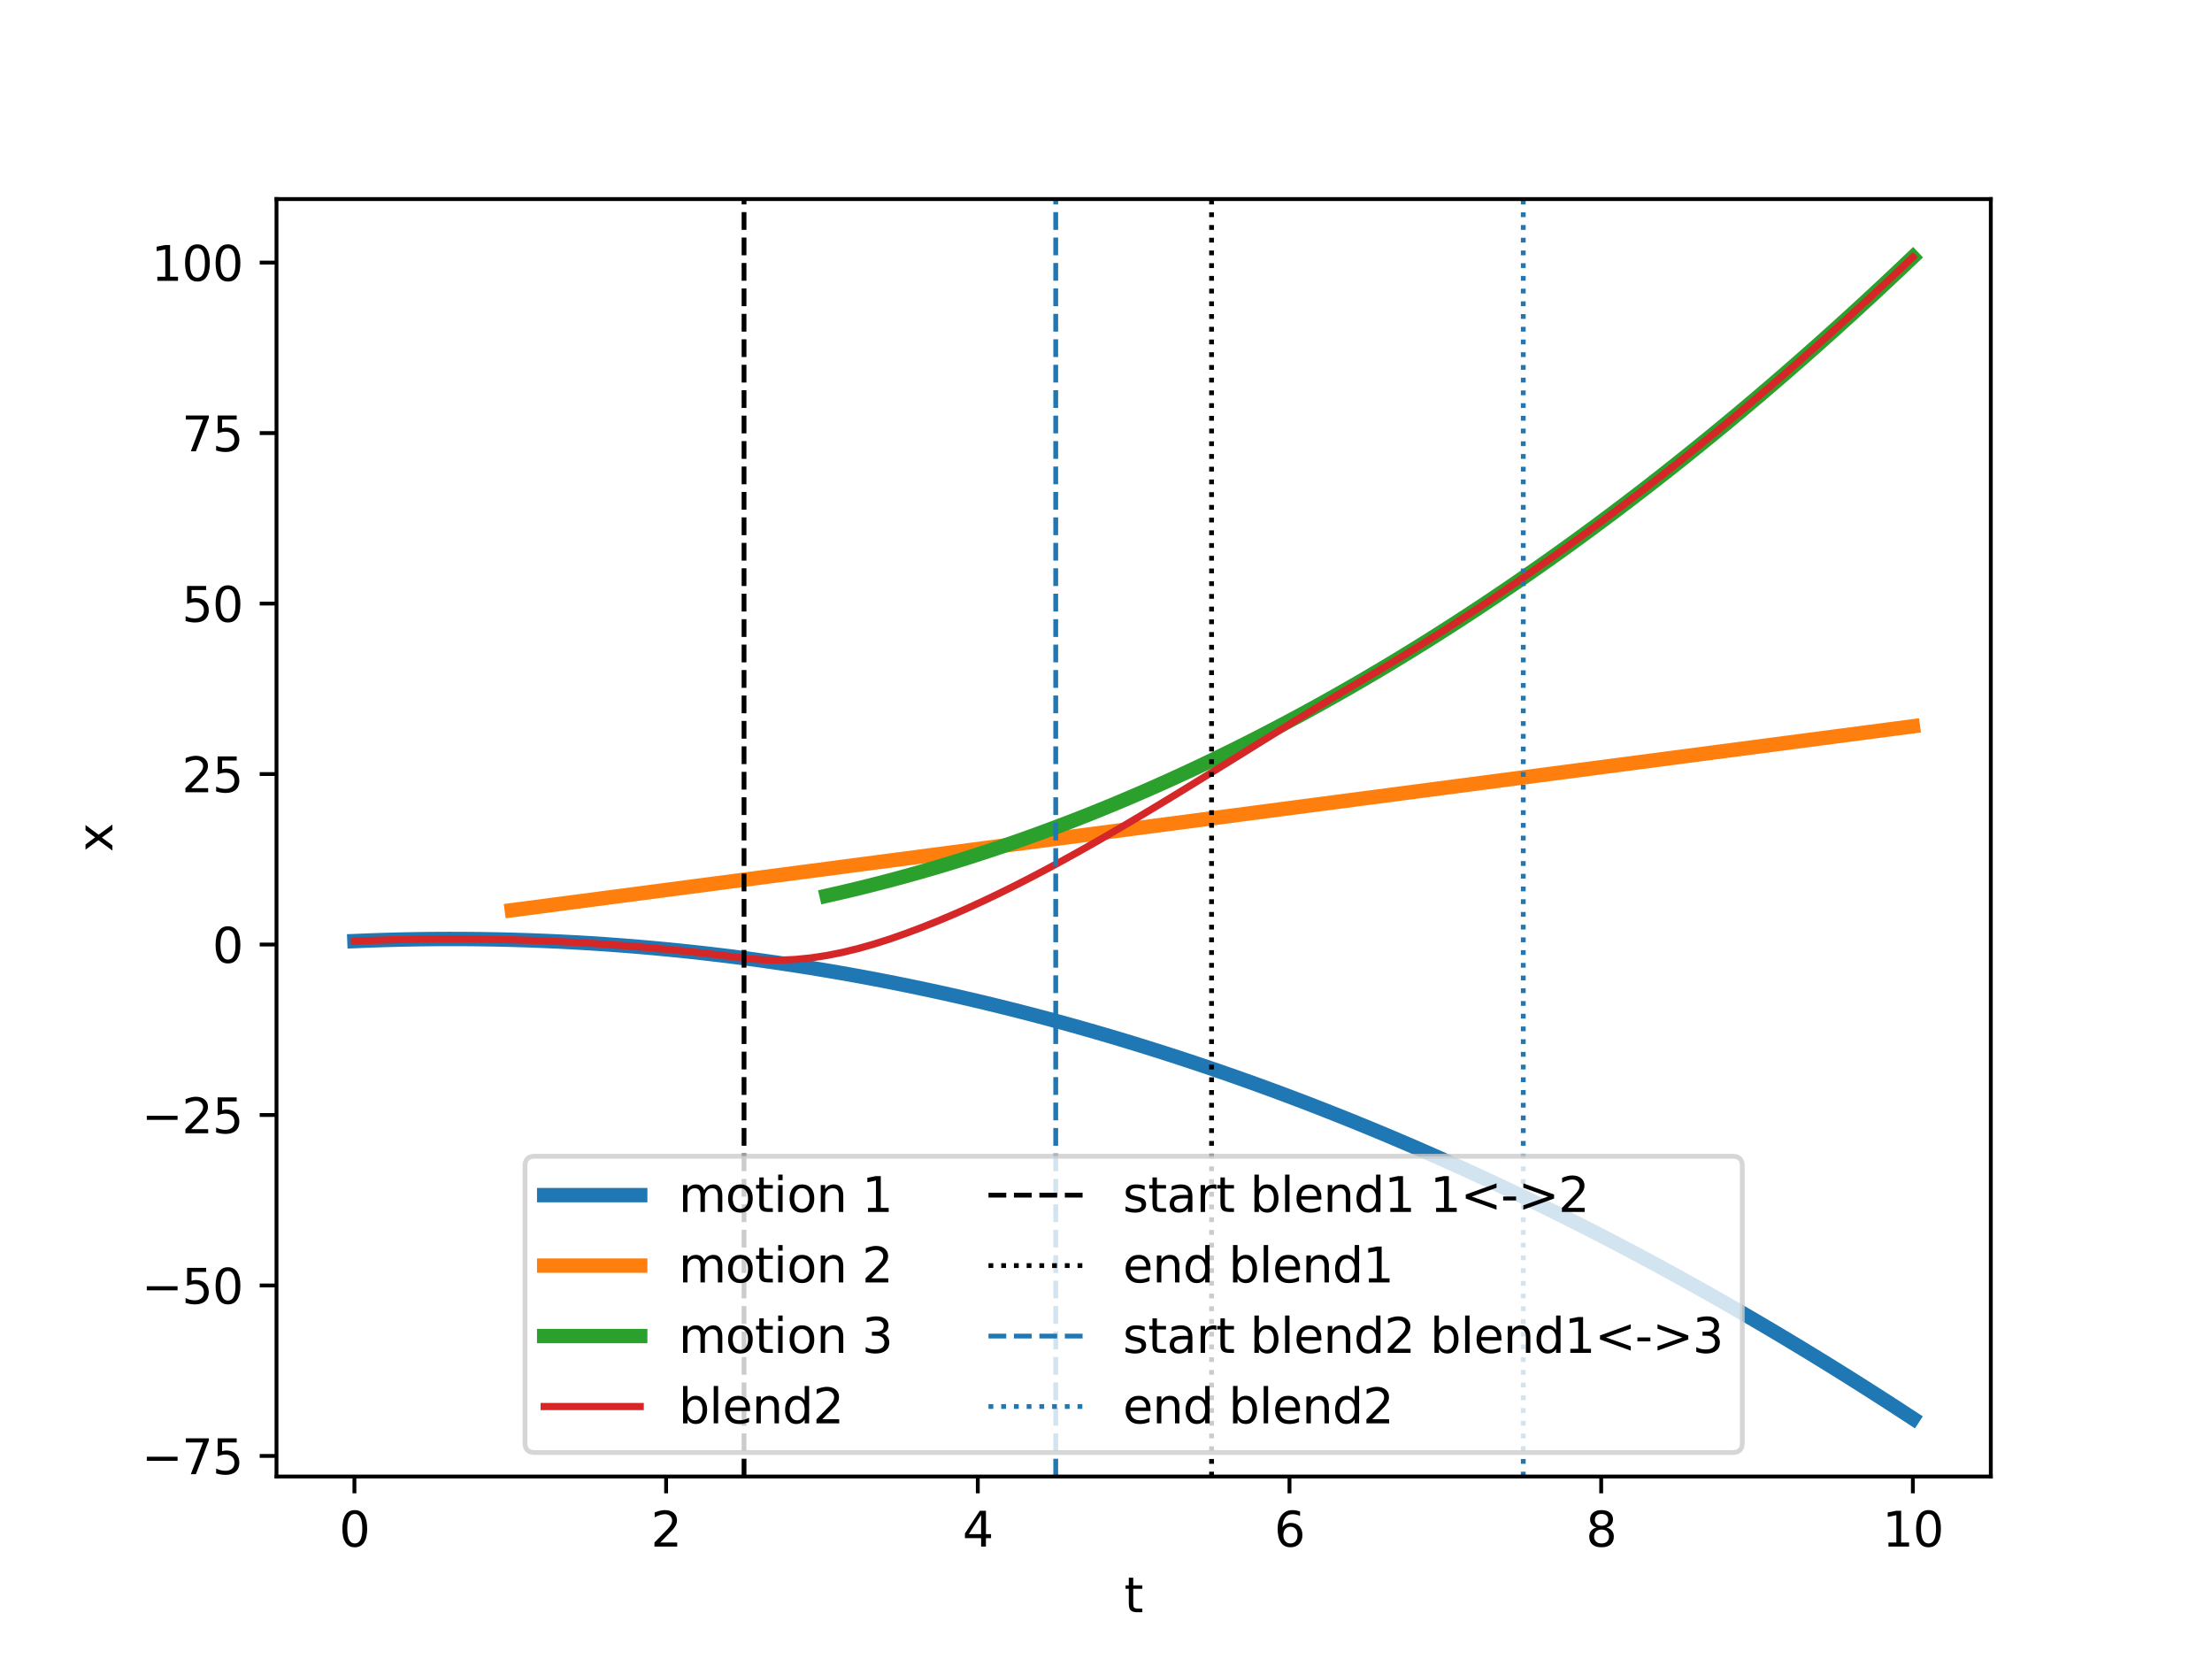 <?xml version="1.0" encoding="utf-8" standalone="no"?>
<!DOCTYPE svg PUBLIC "-//W3C//DTD SVG 1.1//EN"
  "http://www.w3.org/Graphics/SVG/1.1/DTD/svg11.dtd">
<svg height="345.6pt" version="1.1" viewBox="0 0 460.8 345.6" width="460.8pt" xmlns="http://www.w3.org/2000/svg" xmlns:xlink="http://www.w3.org/1999/xlink">
 <defs>
  <style type="text/css">*{stroke-linecap:butt;stroke-linejoin:round;}</style>
 </defs>
 <g id="figure_1">
  <g id="patch_1">
   <path d="M 0 345.6 
L 460.8 345.6 
L 460.8 0 
L 0 0 
z
" style="fill:#ffffff;"/>
  </g>
  <g id="axes_1">
   <g id="patch_2">
    <path d="M 57.6 307.584 
L 414.72 307.584 
L 414.72 41.472 
L 57.6 41.472 
z
" style="fill:#ffffff;"/>
   </g>
   <g id="matplotlib.axis_1">
    <g id="xtick_1">
     <g id="line2d_1">
      <defs>
       <path d="M 0 0 
L 0 3.5 
" id="m9cb2be39a6" style="stroke:#000000;stroke-width:0.8;"/>
      </defs>
      <g>
       <use style="stroke:#000000;stroke-width:0.8;" x="73.833" xlink:href="#m9cb2be39a6" y="307.584"/>
      </g>
     </g>
     <g id="text_1">
      <!-- 0 -->
      <g transform="translate(70.651 322.182)scale(0.1 -0.1)">
       <defs>
        <path d="M 2034 4250 
Q 1547 4250 1301 3770 
Q 1056 3291 1056 2328 
Q 1056 1369 1301 889 
Q 1547 409 2034 409 
Q 2525 409 2770 889 
Q 3016 1369 3016 2328 
Q 3016 3291 2770 3770 
Q 2525 4250 2034 4250 
z
M 2034 4750 
Q 2819 4750 3233 4129 
Q 3647 3509 3647 2328 
Q 3647 1150 3233 529 
Q 2819 -91 2034 -91 
Q 1250 -91 836 529 
Q 422 1150 422 2328 
Q 422 3509 836 4129 
Q 1250 4750 2034 4750 
z
" id="DejaVuSans-30" transform="scale(0.016)"/>
       </defs>
       <use xlink:href="#DejaVuSans-30"/>
      </g>
     </g>
    </g>
    <g id="xtick_2">
     <g id="line2d_2">
      <g>
       <use style="stroke:#000000;stroke-width:0.8;" x="138.764" xlink:href="#m9cb2be39a6" y="307.584"/>
      </g>
     </g>
     <g id="text_2">
      <!-- 2 -->
      <g transform="translate(135.582 322.182)scale(0.1 -0.1)">
       <defs>
        <path d="M 1228 531 
L 3431 531 
L 3431 0 
L 469 0 
L 469 531 
Q 828 903 1448 1529 
Q 2069 2156 2228 2338 
Q 2531 2678 2651 2914 
Q 2772 3150 2772 3378 
Q 2772 3750 2511 3984 
Q 2250 4219 1831 4219 
Q 1534 4219 1204 4116 
Q 875 4013 500 3803 
L 500 4441 
Q 881 4594 1212 4672 
Q 1544 4750 1819 4750 
Q 2544 4750 2975 4387 
Q 3406 4025 3406 3419 
Q 3406 3131 3298 2873 
Q 3191 2616 2906 2266 
Q 2828 2175 2409 1742 
Q 1991 1309 1228 531 
z
" id="DejaVuSans-32" transform="scale(0.016)"/>
       </defs>
       <use xlink:href="#DejaVuSans-32"/>
      </g>
     </g>
    </g>
    <g id="xtick_3">
     <g id="line2d_3">
      <g>
       <use style="stroke:#000000;stroke-width:0.8;" x="203.695" xlink:href="#m9cb2be39a6" y="307.584"/>
      </g>
     </g>
     <g id="text_3">
      <!-- 4 -->
      <g transform="translate(200.513 322.182)scale(0.1 -0.1)">
       <defs>
        <path d="M 2419 4116 
L 825 1625 
L 2419 1625 
L 2419 4116 
z
M 2253 4666 
L 3047 4666 
L 3047 1625 
L 3713 1625 
L 3713 1100 
L 3047 1100 
L 3047 0 
L 2419 0 
L 2419 1100 
L 313 1100 
L 313 1709 
L 2253 4666 
z
" id="DejaVuSans-34" transform="scale(0.016)"/>
       </defs>
       <use xlink:href="#DejaVuSans-34"/>
      </g>
     </g>
    </g>
    <g id="xtick_4">
     <g id="line2d_4">
      <g>
       <use style="stroke:#000000;stroke-width:0.8;" x="268.625" xlink:href="#m9cb2be39a6" y="307.584"/>
      </g>
     </g>
     <g id="text_4">
      <!-- 6 -->
      <g transform="translate(265.444 322.182)scale(0.1 -0.1)">
       <defs>
        <path d="M 2113 2584 
Q 1688 2584 1439 2293 
Q 1191 2003 1191 1497 
Q 1191 994 1439 701 
Q 1688 409 2113 409 
Q 2538 409 2786 701 
Q 3034 994 3034 1497 
Q 3034 2003 2786 2293 
Q 2538 2584 2113 2584 
z
M 3366 4563 
L 3366 3988 
Q 3128 4100 2886 4159 
Q 2644 4219 2406 4219 
Q 1781 4219 1451 3797 
Q 1122 3375 1075 2522 
Q 1259 2794 1537 2939 
Q 1816 3084 2150 3084 
Q 2853 3084 3261 2657 
Q 3669 2231 3669 1497 
Q 3669 778 3244 343 
Q 2819 -91 2113 -91 
Q 1303 -91 875 529 
Q 447 1150 447 2328 
Q 447 3434 972 4092 
Q 1497 4750 2381 4750 
Q 2619 4750 2861 4703 
Q 3103 4656 3366 4563 
z
" id="DejaVuSans-36" transform="scale(0.016)"/>
       </defs>
       <use xlink:href="#DejaVuSans-36"/>
      </g>
     </g>
    </g>
    <g id="xtick_5">
     <g id="line2d_5">
      <g>
       <use style="stroke:#000000;stroke-width:0.8;" x="333.556" xlink:href="#m9cb2be39a6" y="307.584"/>
      </g>
     </g>
     <g id="text_5">
      <!-- 8 -->
      <g transform="translate(330.375 322.182)scale(0.1 -0.1)">
       <defs>
        <path d="M 2034 2216 
Q 1584 2216 1326 1975 
Q 1069 1734 1069 1313 
Q 1069 891 1326 650 
Q 1584 409 2034 409 
Q 2484 409 2743 651 
Q 3003 894 3003 1313 
Q 3003 1734 2745 1975 
Q 2488 2216 2034 2216 
z
M 1403 2484 
Q 997 2584 770 2862 
Q 544 3141 544 3541 
Q 544 4100 942 4425 
Q 1341 4750 2034 4750 
Q 2731 4750 3128 4425 
Q 3525 4100 3525 3541 
Q 3525 3141 3298 2862 
Q 3072 2584 2669 2484 
Q 3125 2378 3379 2068 
Q 3634 1759 3634 1313 
Q 3634 634 3220 271 
Q 2806 -91 2034 -91 
Q 1263 -91 848 271 
Q 434 634 434 1313 
Q 434 1759 690 2068 
Q 947 2378 1403 2484 
z
M 1172 3481 
Q 1172 3119 1398 2916 
Q 1625 2713 2034 2713 
Q 2441 2713 2670 2916 
Q 2900 3119 2900 3481 
Q 2900 3844 2670 4047 
Q 2441 4250 2034 4250 
Q 1625 4250 1398 4047 
Q 1172 3844 1172 3481 
z
" id="DejaVuSans-38" transform="scale(0.016)"/>
       </defs>
       <use xlink:href="#DejaVuSans-38"/>
      </g>
     </g>
    </g>
    <g id="xtick_6">
     <g id="line2d_6">
      <g>
       <use style="stroke:#000000;stroke-width:0.8;" x="398.487" xlink:href="#m9cb2be39a6" y="307.584"/>
      </g>
     </g>
     <g id="text_6">
      <!-- 10 -->
      <g transform="translate(392.125 322.182)scale(0.1 -0.1)">
       <defs>
        <path d="M 794 531 
L 1825 531 
L 1825 4091 
L 703 3866 
L 703 4441 
L 1819 4666 
L 2450 4666 
L 2450 531 
L 3481 531 
L 3481 0 
L 794 0 
L 794 531 
z
" id="DejaVuSans-31" transform="scale(0.016)"/>
       </defs>
       <use xlink:href="#DejaVuSans-31"/>
       <use x="63.623" xlink:href="#DejaVuSans-30"/>
      </g>
     </g>
    </g>
    <g id="text_7">
     <!-- t -->
     <g transform="translate(234.2 335.861)scale(0.1 -0.1)">
      <defs>
       <path d="M 1172 4494 
L 1172 3500 
L 2356 3500 
L 2356 3053 
L 1172 3053 
L 1172 1153 
Q 1172 725 1289 603 
Q 1406 481 1766 481 
L 2356 481 
L 2356 0 
L 1766 0 
Q 1100 0 847 248 
Q 594 497 594 1153 
L 594 3053 
L 172 3053 
L 172 3500 
L 594 3500 
L 594 4494 
L 1172 4494 
z
" id="DejaVuSans-74" transform="scale(0.016)"/>
      </defs>
      <use xlink:href="#DejaVuSans-74"/>
     </g>
    </g>
   </g>
   <g id="matplotlib.axis_2">
    <g id="ytick_1">
     <g id="line2d_7">
      <defs>
       <path d="M 0 0 
L -3.5 0 
" id="m7ed91371ea" style="stroke:#000000;stroke-width:0.8;"/>
      </defs>
      <g>
       <use style="stroke:#000000;stroke-width:0.8;" x="57.6" xlink:href="#m7ed91371ea" y="303.301"/>
      </g>
     </g>
     <g id="text_8">
      <!-- −75 -->
      <g transform="translate(29.495 307.1)scale(0.1 -0.1)">
       <defs>
        <path d="M 678 2272 
L 4684 2272 
L 4684 1741 
L 678 1741 
L 678 2272 
z
" id="DejaVuSans-2212" transform="scale(0.016)"/>
        <path d="M 525 4666 
L 3525 4666 
L 3525 4397 
L 1831 0 
L 1172 0 
L 2766 4134 
L 525 4134 
L 525 4666 
z
" id="DejaVuSans-37" transform="scale(0.016)"/>
        <path d="M 691 4666 
L 3169 4666 
L 3169 4134 
L 1269 4134 
L 1269 2991 
Q 1406 3038 1543 3061 
Q 1681 3084 1819 3084 
Q 2600 3084 3056 2656 
Q 3513 2228 3513 1497 
Q 3513 744 3044 326 
Q 2575 -91 1722 -91 
Q 1428 -91 1123 -41 
Q 819 9 494 109 
L 494 744 
Q 775 591 1075 516 
Q 1375 441 1709 441 
Q 2250 441 2565 725 
Q 2881 1009 2881 1497 
Q 2881 1984 2565 2268 
Q 2250 2553 1709 2553 
Q 1456 2553 1204 2497 
Q 953 2441 691 2322 
L 691 4666 
z
" id="DejaVuSans-35" transform="scale(0.016)"/>
       </defs>
       <use xlink:href="#DejaVuSans-2212"/>
       <use x="83.789" xlink:href="#DejaVuSans-37"/>
       <use x="147.412" xlink:href="#DejaVuSans-35"/>
      </g>
     </g>
    </g>
    <g id="ytick_2">
     <g id="line2d_8">
      <g>
       <use style="stroke:#000000;stroke-width:0.8;" x="57.6" xlink:href="#m7ed91371ea" y="267.787"/>
      </g>
     </g>
     <g id="text_9">
      <!-- −50 -->
      <g transform="translate(29.495 271.586)scale(0.1 -0.1)">
       <use xlink:href="#DejaVuSans-2212"/>
       <use x="83.789" xlink:href="#DejaVuSans-35"/>
       <use x="147.412" xlink:href="#DejaVuSans-30"/>
      </g>
     </g>
    </g>
    <g id="ytick_3">
     <g id="line2d_9">
      <g>
       <use style="stroke:#000000;stroke-width:0.8;" x="57.6" xlink:href="#m7ed91371ea" y="232.273"/>
      </g>
     </g>
     <g id="text_10">
      <!-- −25 -->
      <g transform="translate(29.495 236.073)scale(0.1 -0.1)">
       <use xlink:href="#DejaVuSans-2212"/>
       <use x="83.789" xlink:href="#DejaVuSans-32"/>
       <use x="147.412" xlink:href="#DejaVuSans-35"/>
      </g>
     </g>
    </g>
    <g id="ytick_4">
     <g id="line2d_10">
      <g>
       <use style="stroke:#000000;stroke-width:0.8;" x="57.6" xlink:href="#m7ed91371ea" y="196.76"/>
      </g>
     </g>
     <g id="text_11">
      <!-- 0 -->
      <g transform="translate(44.237 200.559)scale(0.1 -0.1)">
       <use xlink:href="#DejaVuSans-30"/>
      </g>
     </g>
    </g>
    <g id="ytick_5">
     <g id="line2d_11">
      <g>
       <use style="stroke:#000000;stroke-width:0.8;" x="57.6" xlink:href="#m7ed91371ea" y="161.246"/>
      </g>
     </g>
     <g id="text_12">
      <!-- 25 -->
      <g transform="translate(37.875 165.045)scale(0.1 -0.1)">
       <use xlink:href="#DejaVuSans-32"/>
       <use x="63.623" xlink:href="#DejaVuSans-35"/>
      </g>
     </g>
    </g>
    <g id="ytick_6">
     <g id="line2d_12">
      <g>
       <use style="stroke:#000000;stroke-width:0.8;" x="57.6" xlink:href="#m7ed91371ea" y="125.732"/>
      </g>
     </g>
     <g id="text_13">
      <!-- 50 -->
      <g transform="translate(37.875 129.531)scale(0.1 -0.1)">
       <use xlink:href="#DejaVuSans-35"/>
       <use x="63.623" xlink:href="#DejaVuSans-30"/>
      </g>
     </g>
    </g>
    <g id="ytick_7">
     <g id="line2d_13">
      <g>
       <use style="stroke:#000000;stroke-width:0.8;" x="57.6" xlink:href="#m7ed91371ea" y="90.218"/>
      </g>
     </g>
     <g id="text_14">
      <!-- 75 -->
      <g transform="translate(37.875 94.017)scale(0.1 -0.1)">
       <use xlink:href="#DejaVuSans-37"/>
       <use x="63.623" xlink:href="#DejaVuSans-35"/>
      </g>
     </g>
    </g>
    <g id="ytick_8">
     <g id="line2d_14">
      <g>
       <use style="stroke:#000000;stroke-width:0.8;" x="57.6" xlink:href="#m7ed91371ea" y="54.704"/>
      </g>
     </g>
     <g id="text_15">
      <!-- 100 -->
      <g transform="translate(31.512 58.504)scale(0.1 -0.1)">
       <use xlink:href="#DejaVuSans-31"/>
       <use x="63.623" xlink:href="#DejaVuSans-30"/>
       <use x="127.246" xlink:href="#DejaVuSans-30"/>
      </g>
     </g>
    </g>
    <g id="text_16">
     <!-- x -->
     <g transform="translate(23.416 177.487)rotate(-90)scale(0.1 -0.1)">
      <defs>
       <path d="M 3513 3500 
L 2247 1797 
L 3578 0 
L 2900 0 
L 1881 1375 
L 863 0 
L 184 0 
L 1544 1831 
L 300 3500 
L 978 3500 
L 1906 2253 
L 2834 3500 
L 3513 3500 
z
" id="DejaVuSans-78" transform="scale(0.016)"/>
      </defs>
      <use xlink:href="#DejaVuSans-78"/>
     </g>
    </g>
   </g>
   <g id="line2d_15">
    <path clip-path="url(#p75d613a285)" d="M 73.833 196.049 
L 77.112 195.917 
L 80.391 195.809 
L 83.671 195.723 
L 86.95 195.661 
L 90.229 195.622 
L 93.509 195.606 
L 96.788 195.613 
L 100.067 195.644 
L 103.347 195.697 
L 106.626 195.774 
L 109.905 195.874 
L 113.185 195.997 
L 116.464 196.144 
L 119.743 196.313 
L 123.023 196.506 
L 126.302 196.722 
L 129.581 196.961 
L 132.861 197.223 
L 136.14 197.509 
L 139.42 197.818 
L 142.699 198.15 
L 145.978 198.505 
L 149.258 198.883 
L 152.537 199.284 
L 155.816 199.709 
L 159.096 200.157 
L 162.375 200.628 
L 165.654 201.122 
L 168.934 201.64 
L 172.213 202.18 
L 175.492 202.744 
L 178.772 203.331 
L 182.051 203.941 
L 185.33 204.575 
L 188.61 205.231 
L 191.889 205.911 
L 195.168 206.614 
L 198.448 207.34 
L 201.727 208.089 
L 205.006 208.862 
L 208.286 209.658 
L 211.565 210.477 
L 214.844 211.319 
L 218.124 212.184 
L 221.403 213.073 
L 224.682 213.984 
L 227.962 214.919 
L 231.241 215.877 
L 234.52 216.858 
L 237.8 217.863 
L 241.079 218.89 
L 244.358 219.941 
L 247.638 221.015 
L 250.917 222.112 
L 254.196 223.233 
L 257.476 224.376 
L 260.755 225.543 
L 264.034 226.733 
L 267.314 227.946 
L 270.593 229.183 
L 273.872 230.442 
L 277.152 231.725 
L 280.431 233.031 
L 283.71 234.36 
L 286.99 235.712 
L 290.269 237.088 
L 293.548 238.486 
L 296.828 239.908 
L 300.107 241.353 
L 303.386 242.821 
L 306.666 244.313 
L 309.945 245.827 
L 313.224 247.365 
L 316.504 248.926 
L 319.783 250.51 
L 323.062 252.118 
L 326.342 253.748 
L 329.621 255.402 
L 332.9 257.079 
L 336.18 258.779 
L 339.459 260.503 
L 342.739 262.249 
L 346.018 264.019 
L 349.297 265.812 
L 352.577 267.628 
L 355.856 269.467 
L 359.135 271.329 
L 362.415 273.215 
L 365.694 275.124 
L 368.973 277.056 
L 372.253 279.011 
L 375.532 280.99 
L 378.811 282.991 
L 382.091 285.016 
L 385.37 287.064 
L 388.649 289.135 
L 391.929 291.23 
L 395.208 293.347 
L 398.487 295.488 
" style="fill:none;stroke:#1f77b4;stroke-linecap:square;stroke-width:3;"/>
   </g>
   <g id="line2d_16">
    <path clip-path="url(#p75d613a285)" d="M 106.626 189.614 
L 109.905 189.183 
L 113.185 188.753 
L 116.464 188.322 
L 119.743 187.892 
L 123.023 187.461 
L 126.302 187.031 
L 129.581 186.601 
L 132.861 186.17 
L 136.14 185.74 
L 139.42 185.309 
L 142.699 184.879 
L 145.978 184.448 
L 149.258 184.018 
L 152.537 183.587 
L 155.816 183.157 
L 159.096 182.726 
L 162.375 182.296 
L 165.654 181.865 
L 168.934 181.435 
L 172.213 181.004 
L 175.492 180.574 
L 178.772 180.143 
L 182.051 179.713 
L 185.33 179.283 
L 188.61 178.852 
L 191.889 178.422 
L 195.168 177.991 
L 198.448 177.561 
L 201.727 177.13 
L 205.006 176.7 
L 208.286 176.269 
L 211.565 175.839 
L 214.844 175.408 
L 218.124 174.978 
L 221.403 174.547 
L 224.682 174.117 
L 227.962 173.686 
L 231.241 173.256 
L 234.52 172.825 
L 237.8 172.395 
L 241.079 171.965 
L 244.358 171.534 
L 247.638 171.104 
L 250.917 170.673 
L 254.196 170.243 
L 257.476 169.812 
L 260.755 169.382 
L 264.034 168.951 
L 267.314 168.521 
L 270.593 168.09 
L 273.872 167.66 
L 277.152 167.229 
L 280.431 166.799 
L 283.71 166.368 
L 286.99 165.938 
L 290.269 165.507 
L 293.548 165.077 
L 296.828 164.647 
L 300.107 164.216 
L 303.386 163.786 
L 306.666 163.355 
L 309.945 162.925 
L 313.224 162.494 
L 316.504 162.064 
L 319.783 161.633 
L 323.062 161.203 
L 326.342 160.772 
L 329.621 160.342 
L 332.9 159.911 
L 336.18 159.481 
L 339.459 159.05 
L 342.739 158.62 
L 346.018 158.19 
L 349.297 157.759 
L 352.577 157.329 
L 355.856 156.898 
L 359.135 156.468 
L 362.415 156.037 
L 365.694 155.607 
L 368.973 155.176 
L 372.253 154.746 
L 375.532 154.315 
L 378.811 153.885 
L 382.091 153.454 
L 385.37 153.024 
L 388.649 152.593 
L 391.929 152.163 
L 395.208 151.732 
L 398.487 151.302 
" style="fill:none;stroke:#ff7f0e;stroke-linecap:square;stroke-width:3;"/>
   </g>
   <g id="line2d_17">
    <path clip-path="url(#p75d613a285)" d="M 172.213 186.599 
L 175.492 185.854 
L 178.772 185.074 
L 182.051 184.259 
L 185.33 183.409 
L 188.61 182.525 
L 191.889 181.606 
L 195.168 180.652 
L 198.448 179.663 
L 201.727 178.639 
L 205.006 177.581 
L 208.286 176.488 
L 211.565 175.36 
L 214.844 174.197 
L 218.124 173 
L 221.403 171.767 
L 224.682 170.5 
L 227.962 169.198 
L 231.241 167.862 
L 234.52 166.49 
L 237.8 165.084 
L 241.079 163.643 
L 244.358 162.167 
L 247.638 160.657 
L 250.917 159.111 
L 254.196 157.531 
L 257.476 155.916 
L 260.755 154.267 
L 264.034 152.582 
L 267.314 150.863 
L 270.593 149.109 
L 273.872 147.32 
L 277.152 145.496 
L 280.431 143.638 
L 283.71 141.745 
L 286.99 139.817 
L 290.269 137.854 
L 293.548 135.857 
L 296.828 133.824 
L 300.107 131.757 
L 303.386 129.655 
L 306.666 127.518 
L 309.945 125.347 
L 313.224 123.141 
L 316.504 120.9 
L 319.783 118.624 
L 323.062 116.313 
L 326.342 113.968 
L 329.621 111.588 
L 332.9 109.173 
L 336.18 106.723 
L 339.459 104.238 
L 342.739 101.719 
L 346.018 99.165 
L 349.297 96.576 
L 352.577 93.952 
L 355.856 91.294 
L 359.135 88.6 
L 362.415 85.872 
L 365.694 83.11 
L 368.973 80.312 
L 372.253 77.48 
L 375.532 74.612 
L 378.811 71.71 
L 382.091 68.774 
L 385.37 65.802 
L 388.649 62.796 
L 391.929 59.755 
L 395.208 56.679 
L 398.487 53.568 
" style="fill:none;stroke:#2ca02c;stroke-linecap:square;stroke-width:3;"/>
   </g>
   <g id="line2d_18">
    <path clip-path="url(#p75d613a285)" d="M 73.833 196.049 
L 77.112 195.917 
L 80.391 195.809 
L 83.671 195.723 
L 86.95 195.661 
L 90.229 195.622 
L 93.509 195.606 
L 96.788 195.613 
L 100.067 195.644 
L 103.347 195.697 
L 106.626 195.774 
L 109.905 195.874 
L 113.185 195.997 
L 116.464 196.144 
L 119.743 196.313 
L 123.023 196.506 
L 126.302 196.722 
L 129.581 196.961 
L 132.861 197.223 
L 136.14 197.509 
L 139.42 197.818 
L 142.699 198.15 
L 145.978 198.505 
L 149.258 198.883 
L 152.537 199.284 
L 155.816 199.701 
L 159.096 199.966 
L 162.375 200.02 
L 165.654 199.877 
L 168.934 199.55 
L 172.213 199.053 
L 175.492 198.399 
L 178.772 197.601 
L 182.051 196.673 
L 185.33 195.628 
L 188.61 194.48 
L 191.889 193.249 
L 195.168 191.944 
L 198.448 190.568 
L 201.727 189.124 
L 205.006 187.616 
L 208.286 186.048 
L 211.565 184.423 
L 214.844 182.745 
L 218.124 181.018 
L 221.403 179.245 
L 224.682 177.43 
L 227.962 175.577 
L 231.241 173.689 
L 234.52 171.77 
L 237.8 169.824 
L 241.079 167.854 
L 244.358 165.864 
L 247.638 163.858 
L 250.917 161.838 
L 254.196 159.81 
L 257.476 157.776 
L 260.755 155.741 
L 264.034 153.707 
L 267.314 151.679 
L 270.593 149.66 
L 273.872 147.654 
L 277.152 145.664 
L 280.431 143.694 
L 283.71 141.749 
L 286.99 139.817 
L 290.269 137.854 
L 293.548 135.857 
L 296.828 133.824 
L 300.107 131.757 
L 303.386 129.655 
L 306.666 127.518 
L 309.945 125.347 
L 313.224 123.141 
L 316.504 120.9 
L 319.783 118.624 
L 323.062 116.313 
L 326.342 113.968 
L 329.621 111.588 
L 332.9 109.173 
L 336.18 106.723 
L 339.459 104.238 
L 342.739 101.719 
L 346.018 99.165 
L 349.297 96.576 
L 352.577 93.952 
L 355.856 91.294 
L 359.135 88.6 
L 362.415 85.872 
L 365.694 83.11 
L 368.973 80.312 
L 372.253 77.48 
L 375.532 74.612 
L 378.811 71.71 
L 382.091 68.774 
L 385.37 65.802 
L 388.649 62.796 
L 391.929 59.755 
L 395.208 56.679 
L 398.487 53.568 
" style="fill:none;stroke:#d62728;stroke-linecap:square;stroke-width:1.5;"/>
   </g>
   <g id="line2d_19">
    <path clip-path="url(#p75d613a285)" d="M 154.996 307.584 
L 154.996 41.472 
" style="fill:none;stroke:#000000;stroke-dasharray:3.7,1.6;stroke-dashoffset:0;"/>
   </g>
   <g id="line2d_20">
    <path clip-path="url(#p75d613a285)" d="M 252.393 307.584 
L 252.393 41.472 
" style="fill:none;stroke:#000000;stroke-dasharray:1,1.65;stroke-dashoffset:0;"/>
   </g>
   <g id="line2d_21">
    <path clip-path="url(#p75d613a285)" d="M 219.927 307.584 
L 219.927 41.472 
" style="fill:none;stroke:#1f77b4;stroke-dasharray:3.7,1.6;stroke-dashoffset:0;"/>
   </g>
   <g id="line2d_22">
    <path clip-path="url(#p75d613a285)" d="M 317.324 307.584 
L 317.324 41.472 
" style="fill:none;stroke:#1f77b4;stroke-dasharray:1,1.65;stroke-dashoffset:0;"/>
   </g>
   <g id="patch_3">
    <path d="M 57.6 307.584 
L 57.6 41.472 
" style="fill:none;stroke:#000000;stroke-linecap:square;stroke-linejoin:miter;stroke-width:0.8;"/>
   </g>
   <g id="patch_4">
    <path d="M 414.72 307.584 
L 414.72 41.472 
" style="fill:none;stroke:#000000;stroke-linecap:square;stroke-linejoin:miter;stroke-width:0.8;"/>
   </g>
   <g id="patch_5">
    <path d="M 57.6 307.584 
L 414.72 307.584 
" style="fill:none;stroke:#000000;stroke-linecap:square;stroke-linejoin:miter;stroke-width:0.8;"/>
   </g>
   <g id="patch_6">
    <path d="M 57.6 41.472 
L 414.72 41.472 
" style="fill:none;stroke:#000000;stroke-linecap:square;stroke-linejoin:miter;stroke-width:0.8;"/>
   </g>
   <g id="legend_1">
    <g id="patch_7">
     <path d="M 111.367 302.584 
L 360.953 302.584 
Q 362.953 302.584 362.953 300.584 
L 362.953 242.871 
Q 362.953 240.871 360.953 240.871 
L 111.367 240.871 
Q 109.367 240.871 109.367 242.871 
L 109.367 300.584 
Q 109.367 302.584 111.367 302.584 
z
" style="fill:#ffffff;opacity:0.8;stroke:#cccccc;stroke-linejoin:miter;"/>
    </g>
    <g id="line2d_23">
     <path d="M 113.367 248.97 
L 133.367 248.97 
" style="fill:none;stroke:#1f77b4;stroke-linecap:square;stroke-width:3;"/>
    </g>
    <g id="line2d_24"/>
    <g id="text_17">
     <!-- motion 1 -->
     <g transform="translate(141.367 252.47)scale(0.1 -0.1)">
      <defs>
       <path d="M 3328 2828 
Q 3544 3216 3844 3400 
Q 4144 3584 4550 3584 
Q 5097 3584 5394 3201 
Q 5691 2819 5691 2113 
L 5691 0 
L 5113 0 
L 5113 2094 
Q 5113 2597 4934 2840 
Q 4756 3084 4391 3084 
Q 3944 3084 3684 2787 
Q 3425 2491 3425 1978 
L 3425 0 
L 2847 0 
L 2847 2094 
Q 2847 2600 2669 2842 
Q 2491 3084 2119 3084 
Q 1678 3084 1418 2786 
Q 1159 2488 1159 1978 
L 1159 0 
L 581 0 
L 581 3500 
L 1159 3500 
L 1159 2956 
Q 1356 3278 1631 3431 
Q 1906 3584 2284 3584 
Q 2666 3584 2933 3390 
Q 3200 3197 3328 2828 
z
" id="DejaVuSans-6d" transform="scale(0.016)"/>
       <path d="M 1959 3097 
Q 1497 3097 1228 2736 
Q 959 2375 959 1747 
Q 959 1119 1226 758 
Q 1494 397 1959 397 
Q 2419 397 2687 759 
Q 2956 1122 2956 1747 
Q 2956 2369 2687 2733 
Q 2419 3097 1959 3097 
z
M 1959 3584 
Q 2709 3584 3137 3096 
Q 3566 2609 3566 1747 
Q 3566 888 3137 398 
Q 2709 -91 1959 -91 
Q 1206 -91 779 398 
Q 353 888 353 1747 
Q 353 2609 779 3096 
Q 1206 3584 1959 3584 
z
" id="DejaVuSans-6f" transform="scale(0.016)"/>
       <path d="M 603 3500 
L 1178 3500 
L 1178 0 
L 603 0 
L 603 3500 
z
M 603 4863 
L 1178 4863 
L 1178 4134 
L 603 4134 
L 603 4863 
z
" id="DejaVuSans-69" transform="scale(0.016)"/>
       <path d="M 3513 2113 
L 3513 0 
L 2938 0 
L 2938 2094 
Q 2938 2591 2744 2837 
Q 2550 3084 2163 3084 
Q 1697 3084 1428 2787 
Q 1159 2491 1159 1978 
L 1159 0 
L 581 0 
L 581 3500 
L 1159 3500 
L 1159 2956 
Q 1366 3272 1645 3428 
Q 1925 3584 2291 3584 
Q 2894 3584 3203 3211 
Q 3513 2838 3513 2113 
z
" id="DejaVuSans-6e" transform="scale(0.016)"/>
       <path id="DejaVuSans-20" transform="scale(0.016)"/>
      </defs>
      <use xlink:href="#DejaVuSans-6d"/>
      <use x="97.412" xlink:href="#DejaVuSans-6f"/>
      <use x="158.594" xlink:href="#DejaVuSans-74"/>
      <use x="197.803" xlink:href="#DejaVuSans-69"/>
      <use x="225.586" xlink:href="#DejaVuSans-6f"/>
      <use x="286.768" xlink:href="#DejaVuSans-6e"/>
      <use x="350.146" xlink:href="#DejaVuSans-20"/>
      <use x="381.934" xlink:href="#DejaVuSans-31"/>
     </g>
    </g>
    <g id="line2d_25">
     <path d="M 113.367 263.648 
L 133.367 263.648 
" style="fill:none;stroke:#ff7f0e;stroke-linecap:square;stroke-width:3;"/>
    </g>
    <g id="line2d_26"/>
    <g id="text_18">
     <!-- motion 2 -->
     <g transform="translate(141.367 267.148)scale(0.1 -0.1)">
      <use xlink:href="#DejaVuSans-6d"/>
      <use x="97.412" xlink:href="#DejaVuSans-6f"/>
      <use x="158.594" xlink:href="#DejaVuSans-74"/>
      <use x="197.803" xlink:href="#DejaVuSans-69"/>
      <use x="225.586" xlink:href="#DejaVuSans-6f"/>
      <use x="286.768" xlink:href="#DejaVuSans-6e"/>
      <use x="350.146" xlink:href="#DejaVuSans-20"/>
      <use x="381.934" xlink:href="#DejaVuSans-32"/>
     </g>
    </g>
    <g id="line2d_27">
     <path d="M 113.367 278.326 
L 133.367 278.326 
" style="fill:none;stroke:#2ca02c;stroke-linecap:square;stroke-width:3;"/>
    </g>
    <g id="line2d_28"/>
    <g id="text_19">
     <!-- motion 3 -->
     <g transform="translate(141.367 281.826)scale(0.1 -0.1)">
      <defs>
       <path d="M 2597 2516 
Q 3050 2419 3304 2112 
Q 3559 1806 3559 1356 
Q 3559 666 3084 287 
Q 2609 -91 1734 -91 
Q 1441 -91 1130 -33 
Q 819 25 488 141 
L 488 750 
Q 750 597 1062 519 
Q 1375 441 1716 441 
Q 2309 441 2620 675 
Q 2931 909 2931 1356 
Q 2931 1769 2642 2001 
Q 2353 2234 1838 2234 
L 1294 2234 
L 1294 2753 
L 1863 2753 
Q 2328 2753 2575 2939 
Q 2822 3125 2822 3475 
Q 2822 3834 2567 4026 
Q 2313 4219 1838 4219 
Q 1578 4219 1281 4162 
Q 984 4106 628 3988 
L 628 4550 
Q 988 4650 1302 4700 
Q 1616 4750 1894 4750 
Q 2613 4750 3031 4423 
Q 3450 4097 3450 3541 
Q 3450 3153 3228 2886 
Q 3006 2619 2597 2516 
z
" id="DejaVuSans-33" transform="scale(0.016)"/>
      </defs>
      <use xlink:href="#DejaVuSans-6d"/>
      <use x="97.412" xlink:href="#DejaVuSans-6f"/>
      <use x="158.594" xlink:href="#DejaVuSans-74"/>
      <use x="197.803" xlink:href="#DejaVuSans-69"/>
      <use x="225.586" xlink:href="#DejaVuSans-6f"/>
      <use x="286.768" xlink:href="#DejaVuSans-6e"/>
      <use x="350.146" xlink:href="#DejaVuSans-20"/>
      <use x="381.934" xlink:href="#DejaVuSans-33"/>
     </g>
    </g>
    <g id="line2d_29">
     <path d="M 113.367 293.004 
L 133.367 293.004 
" style="fill:none;stroke:#d62728;stroke-linecap:square;stroke-width:1.5;"/>
    </g>
    <g id="line2d_30"/>
    <g id="text_20">
     <!-- blend2 -->
     <g transform="translate(141.367 296.504)scale(0.1 -0.1)">
      <defs>
       <path d="M 3116 1747 
Q 3116 2381 2855 2742 
Q 2594 3103 2138 3103 
Q 1681 3103 1420 2742 
Q 1159 2381 1159 1747 
Q 1159 1113 1420 752 
Q 1681 391 2138 391 
Q 2594 391 2855 752 
Q 3116 1113 3116 1747 
z
M 1159 2969 
Q 1341 3281 1617 3432 
Q 1894 3584 2278 3584 
Q 2916 3584 3314 3078 
Q 3713 2572 3713 1747 
Q 3713 922 3314 415 
Q 2916 -91 2278 -91 
Q 1894 -91 1617 61 
Q 1341 213 1159 525 
L 1159 0 
L 581 0 
L 581 4863 
L 1159 4863 
L 1159 2969 
z
" id="DejaVuSans-62" transform="scale(0.016)"/>
       <path d="M 603 4863 
L 1178 4863 
L 1178 0 
L 603 0 
L 603 4863 
z
" id="DejaVuSans-6c" transform="scale(0.016)"/>
       <path d="M 3597 1894 
L 3597 1613 
L 953 1613 
Q 991 1019 1311 708 
Q 1631 397 2203 397 
Q 2534 397 2845 478 
Q 3156 559 3463 722 
L 3463 178 
Q 3153 47 2828 -22 
Q 2503 -91 2169 -91 
Q 1331 -91 842 396 
Q 353 884 353 1716 
Q 353 2575 817 3079 
Q 1281 3584 2069 3584 
Q 2775 3584 3186 3129 
Q 3597 2675 3597 1894 
z
M 3022 2063 
Q 3016 2534 2758 2815 
Q 2500 3097 2075 3097 
Q 1594 3097 1305 2825 
Q 1016 2553 972 2059 
L 3022 2063 
z
" id="DejaVuSans-65" transform="scale(0.016)"/>
       <path d="M 2906 2969 
L 2906 4863 
L 3481 4863 
L 3481 0 
L 2906 0 
L 2906 525 
Q 2725 213 2448 61 
Q 2172 -91 1784 -91 
Q 1150 -91 751 415 
Q 353 922 353 1747 
Q 353 2572 751 3078 
Q 1150 3584 1784 3584 
Q 2172 3584 2448 3432 
Q 2725 3281 2906 2969 
z
M 947 1747 
Q 947 1113 1208 752 
Q 1469 391 1925 391 
Q 2381 391 2643 752 
Q 2906 1113 2906 1747 
Q 2906 2381 2643 2742 
Q 2381 3103 1925 3103 
Q 1469 3103 1208 2742 
Q 947 2381 947 1747 
z
" id="DejaVuSans-64" transform="scale(0.016)"/>
      </defs>
      <use xlink:href="#DejaVuSans-62"/>
      <use x="63.477" xlink:href="#DejaVuSans-6c"/>
      <use x="91.26" xlink:href="#DejaVuSans-65"/>
      <use x="152.783" xlink:href="#DejaVuSans-6e"/>
      <use x="216.162" xlink:href="#DejaVuSans-64"/>
      <use x="279.639" xlink:href="#DejaVuSans-32"/>
     </g>
    </g>
    <g id="line2d_31">
     <path d="M 205.922 248.97 
L 225.922 248.97 
" style="fill:none;stroke:#000000;stroke-dasharray:3.7,1.6;stroke-dashoffset:0;"/>
    </g>
    <g id="line2d_32"/>
    <g id="text_21">
     <!-- start blend1 1&lt;-&gt;2 -->
     <g transform="translate(233.922 252.47)scale(0.1 -0.1)">
      <defs>
       <path d="M 2834 3397 
L 2834 2853 
Q 2591 2978 2328 3040 
Q 2066 3103 1784 3103 
Q 1356 3103 1142 2972 
Q 928 2841 928 2578 
Q 928 2378 1081 2264 
Q 1234 2150 1697 2047 
L 1894 2003 
Q 2506 1872 2764 1633 
Q 3022 1394 3022 966 
Q 3022 478 2636 193 
Q 2250 -91 1575 -91 
Q 1294 -91 989 -36 
Q 684 19 347 128 
L 347 722 
Q 666 556 975 473 
Q 1284 391 1588 391 
Q 1994 391 2212 530 
Q 2431 669 2431 922 
Q 2431 1156 2273 1281 
Q 2116 1406 1581 1522 
L 1381 1569 
Q 847 1681 609 1914 
Q 372 2147 372 2553 
Q 372 3047 722 3315 
Q 1072 3584 1716 3584 
Q 2034 3584 2315 3537 
Q 2597 3491 2834 3397 
z
" id="DejaVuSans-73" transform="scale(0.016)"/>
       <path d="M 2194 1759 
Q 1497 1759 1228 1600 
Q 959 1441 959 1056 
Q 959 750 1161 570 
Q 1363 391 1709 391 
Q 2188 391 2477 730 
Q 2766 1069 2766 1631 
L 2766 1759 
L 2194 1759 
z
M 3341 1997 
L 3341 0 
L 2766 0 
L 2766 531 
Q 2569 213 2275 61 
Q 1981 -91 1556 -91 
Q 1019 -91 701 211 
Q 384 513 384 1019 
Q 384 1609 779 1909 
Q 1175 2209 1959 2209 
L 2766 2209 
L 2766 2266 
Q 2766 2663 2505 2880 
Q 2244 3097 1772 3097 
Q 1472 3097 1187 3025 
Q 903 2953 641 2809 
L 641 3341 
Q 956 3463 1253 3523 
Q 1550 3584 1831 3584 
Q 2591 3584 2966 3190 
Q 3341 2797 3341 1997 
z
" id="DejaVuSans-61" transform="scale(0.016)"/>
       <path d="M 2631 2963 
Q 2534 3019 2420 3045 
Q 2306 3072 2169 3072 
Q 1681 3072 1420 2755 
Q 1159 2438 1159 1844 
L 1159 0 
L 581 0 
L 581 3500 
L 1159 3500 
L 1159 2956 
Q 1341 3275 1631 3429 
Q 1922 3584 2338 3584 
Q 2397 3584 2469 3576 
Q 2541 3569 2628 3553 
L 2631 2963 
z
" id="DejaVuSans-72" transform="scale(0.016)"/>
       <path d="M 4684 3150 
L 1459 2003 
L 4684 863 
L 4684 294 
L 678 1747 
L 678 2266 
L 4684 3719 
L 4684 3150 
z
" id="DejaVuSans-3c" transform="scale(0.016)"/>
       <path d="M 313 2009 
L 1997 2009 
L 1997 1497 
L 313 1497 
L 313 2009 
z
" id="DejaVuSans-2d" transform="scale(0.016)"/>
       <path d="M 678 3150 
L 678 3719 
L 4684 2266 
L 4684 1747 
L 678 294 
L 678 863 
L 3897 2003 
L 678 3150 
z
" id="DejaVuSans-3e" transform="scale(0.016)"/>
      </defs>
      <use xlink:href="#DejaVuSans-73"/>
      <use x="52.1" xlink:href="#DejaVuSans-74"/>
      <use x="91.309" xlink:href="#DejaVuSans-61"/>
      <use x="152.588" xlink:href="#DejaVuSans-72"/>
      <use x="193.701" xlink:href="#DejaVuSans-74"/>
      <use x="232.91" xlink:href="#DejaVuSans-20"/>
      <use x="264.697" xlink:href="#DejaVuSans-62"/>
      <use x="328.174" xlink:href="#DejaVuSans-6c"/>
      <use x="355.957" xlink:href="#DejaVuSans-65"/>
      <use x="417.48" xlink:href="#DejaVuSans-6e"/>
      <use x="480.859" xlink:href="#DejaVuSans-64"/>
      <use x="544.336" xlink:href="#DejaVuSans-31"/>
      <use x="607.959" xlink:href="#DejaVuSans-20"/>
      <use x="639.746" xlink:href="#DejaVuSans-31"/>
      <use x="703.369" xlink:href="#DejaVuSans-3c"/>
      <use x="787.158" xlink:href="#DejaVuSans-2d"/>
      <use x="823.242" xlink:href="#DejaVuSans-3e"/>
      <use x="907.031" xlink:href="#DejaVuSans-32"/>
     </g>
    </g>
    <g id="line2d_33">
     <path d="M 205.922 263.648 
L 225.922 263.648 
" style="fill:none;stroke:#000000;stroke-dasharray:1,1.65;stroke-dashoffset:0;"/>
    </g>
    <g id="line2d_34"/>
    <g id="text_22">
     <!-- end blend1 -->
     <g transform="translate(233.922 267.148)scale(0.1 -0.1)">
      <use xlink:href="#DejaVuSans-65"/>
      <use x="61.523" xlink:href="#DejaVuSans-6e"/>
      <use x="124.902" xlink:href="#DejaVuSans-64"/>
      <use x="188.379" xlink:href="#DejaVuSans-20"/>
      <use x="220.166" xlink:href="#DejaVuSans-62"/>
      <use x="283.643" xlink:href="#DejaVuSans-6c"/>
      <use x="311.426" xlink:href="#DejaVuSans-65"/>
      <use x="372.949" xlink:href="#DejaVuSans-6e"/>
      <use x="436.328" xlink:href="#DejaVuSans-64"/>
      <use x="499.805" xlink:href="#DejaVuSans-31"/>
     </g>
    </g>
    <g id="line2d_35">
     <path d="M 205.922 278.326 
L 225.922 278.326 
" style="fill:none;stroke:#1f77b4;stroke-dasharray:3.7,1.6;stroke-dashoffset:0;"/>
    </g>
    <g id="line2d_36"/>
    <g id="text_23">
     <!-- start blend2 blend1&lt;-&gt;3 -->
     <g transform="translate(233.922 281.826)scale(0.1 -0.1)">
      <use xlink:href="#DejaVuSans-73"/>
      <use x="52.1" xlink:href="#DejaVuSans-74"/>
      <use x="91.309" xlink:href="#DejaVuSans-61"/>
      <use x="152.588" xlink:href="#DejaVuSans-72"/>
      <use x="193.701" xlink:href="#DejaVuSans-74"/>
      <use x="232.91" xlink:href="#DejaVuSans-20"/>
      <use x="264.697" xlink:href="#DejaVuSans-62"/>
      <use x="328.174" xlink:href="#DejaVuSans-6c"/>
      <use x="355.957" xlink:href="#DejaVuSans-65"/>
      <use x="417.48" xlink:href="#DejaVuSans-6e"/>
      <use x="480.859" xlink:href="#DejaVuSans-64"/>
      <use x="544.336" xlink:href="#DejaVuSans-32"/>
      <use x="607.959" xlink:href="#DejaVuSans-20"/>
      <use x="639.746" xlink:href="#DejaVuSans-62"/>
      <use x="703.223" xlink:href="#DejaVuSans-6c"/>
      <use x="731.006" xlink:href="#DejaVuSans-65"/>
      <use x="792.529" xlink:href="#DejaVuSans-6e"/>
      <use x="855.908" xlink:href="#DejaVuSans-64"/>
      <use x="919.385" xlink:href="#DejaVuSans-31"/>
      <use x="983.008" xlink:href="#DejaVuSans-3c"/>
      <use x="1066.797" xlink:href="#DejaVuSans-2d"/>
      <use x="1102.881" xlink:href="#DejaVuSans-3e"/>
      <use x="1186.67" xlink:href="#DejaVuSans-33"/>
     </g>
    </g>
    <g id="line2d_37">
     <path d="M 205.922 293.004 
L 225.922 293.004 
" style="fill:none;stroke:#1f77b4;stroke-dasharray:1,1.65;stroke-dashoffset:0;"/>
    </g>
    <g id="line2d_38"/>
    <g id="text_24">
     <!-- end blend2 -->
     <g transform="translate(233.922 296.504)scale(0.1 -0.1)">
      <use xlink:href="#DejaVuSans-65"/>
      <use x="61.523" xlink:href="#DejaVuSans-6e"/>
      <use x="124.902" xlink:href="#DejaVuSans-64"/>
      <use x="188.379" xlink:href="#DejaVuSans-20"/>
      <use x="220.166" xlink:href="#DejaVuSans-62"/>
      <use x="283.643" xlink:href="#DejaVuSans-6c"/>
      <use x="311.426" xlink:href="#DejaVuSans-65"/>
      <use x="372.949" xlink:href="#DejaVuSans-6e"/>
      <use x="436.328" xlink:href="#DejaVuSans-64"/>
      <use x="499.805" xlink:href="#DejaVuSans-32"/>
     </g>
    </g>
   </g>
  </g>
 </g>
 <defs>
  <clipPath id="p75d613a285">
   <rect height="266.112" width="357.12" x="57.6" y="41.472"/>
  </clipPath>
 </defs>
</svg>
